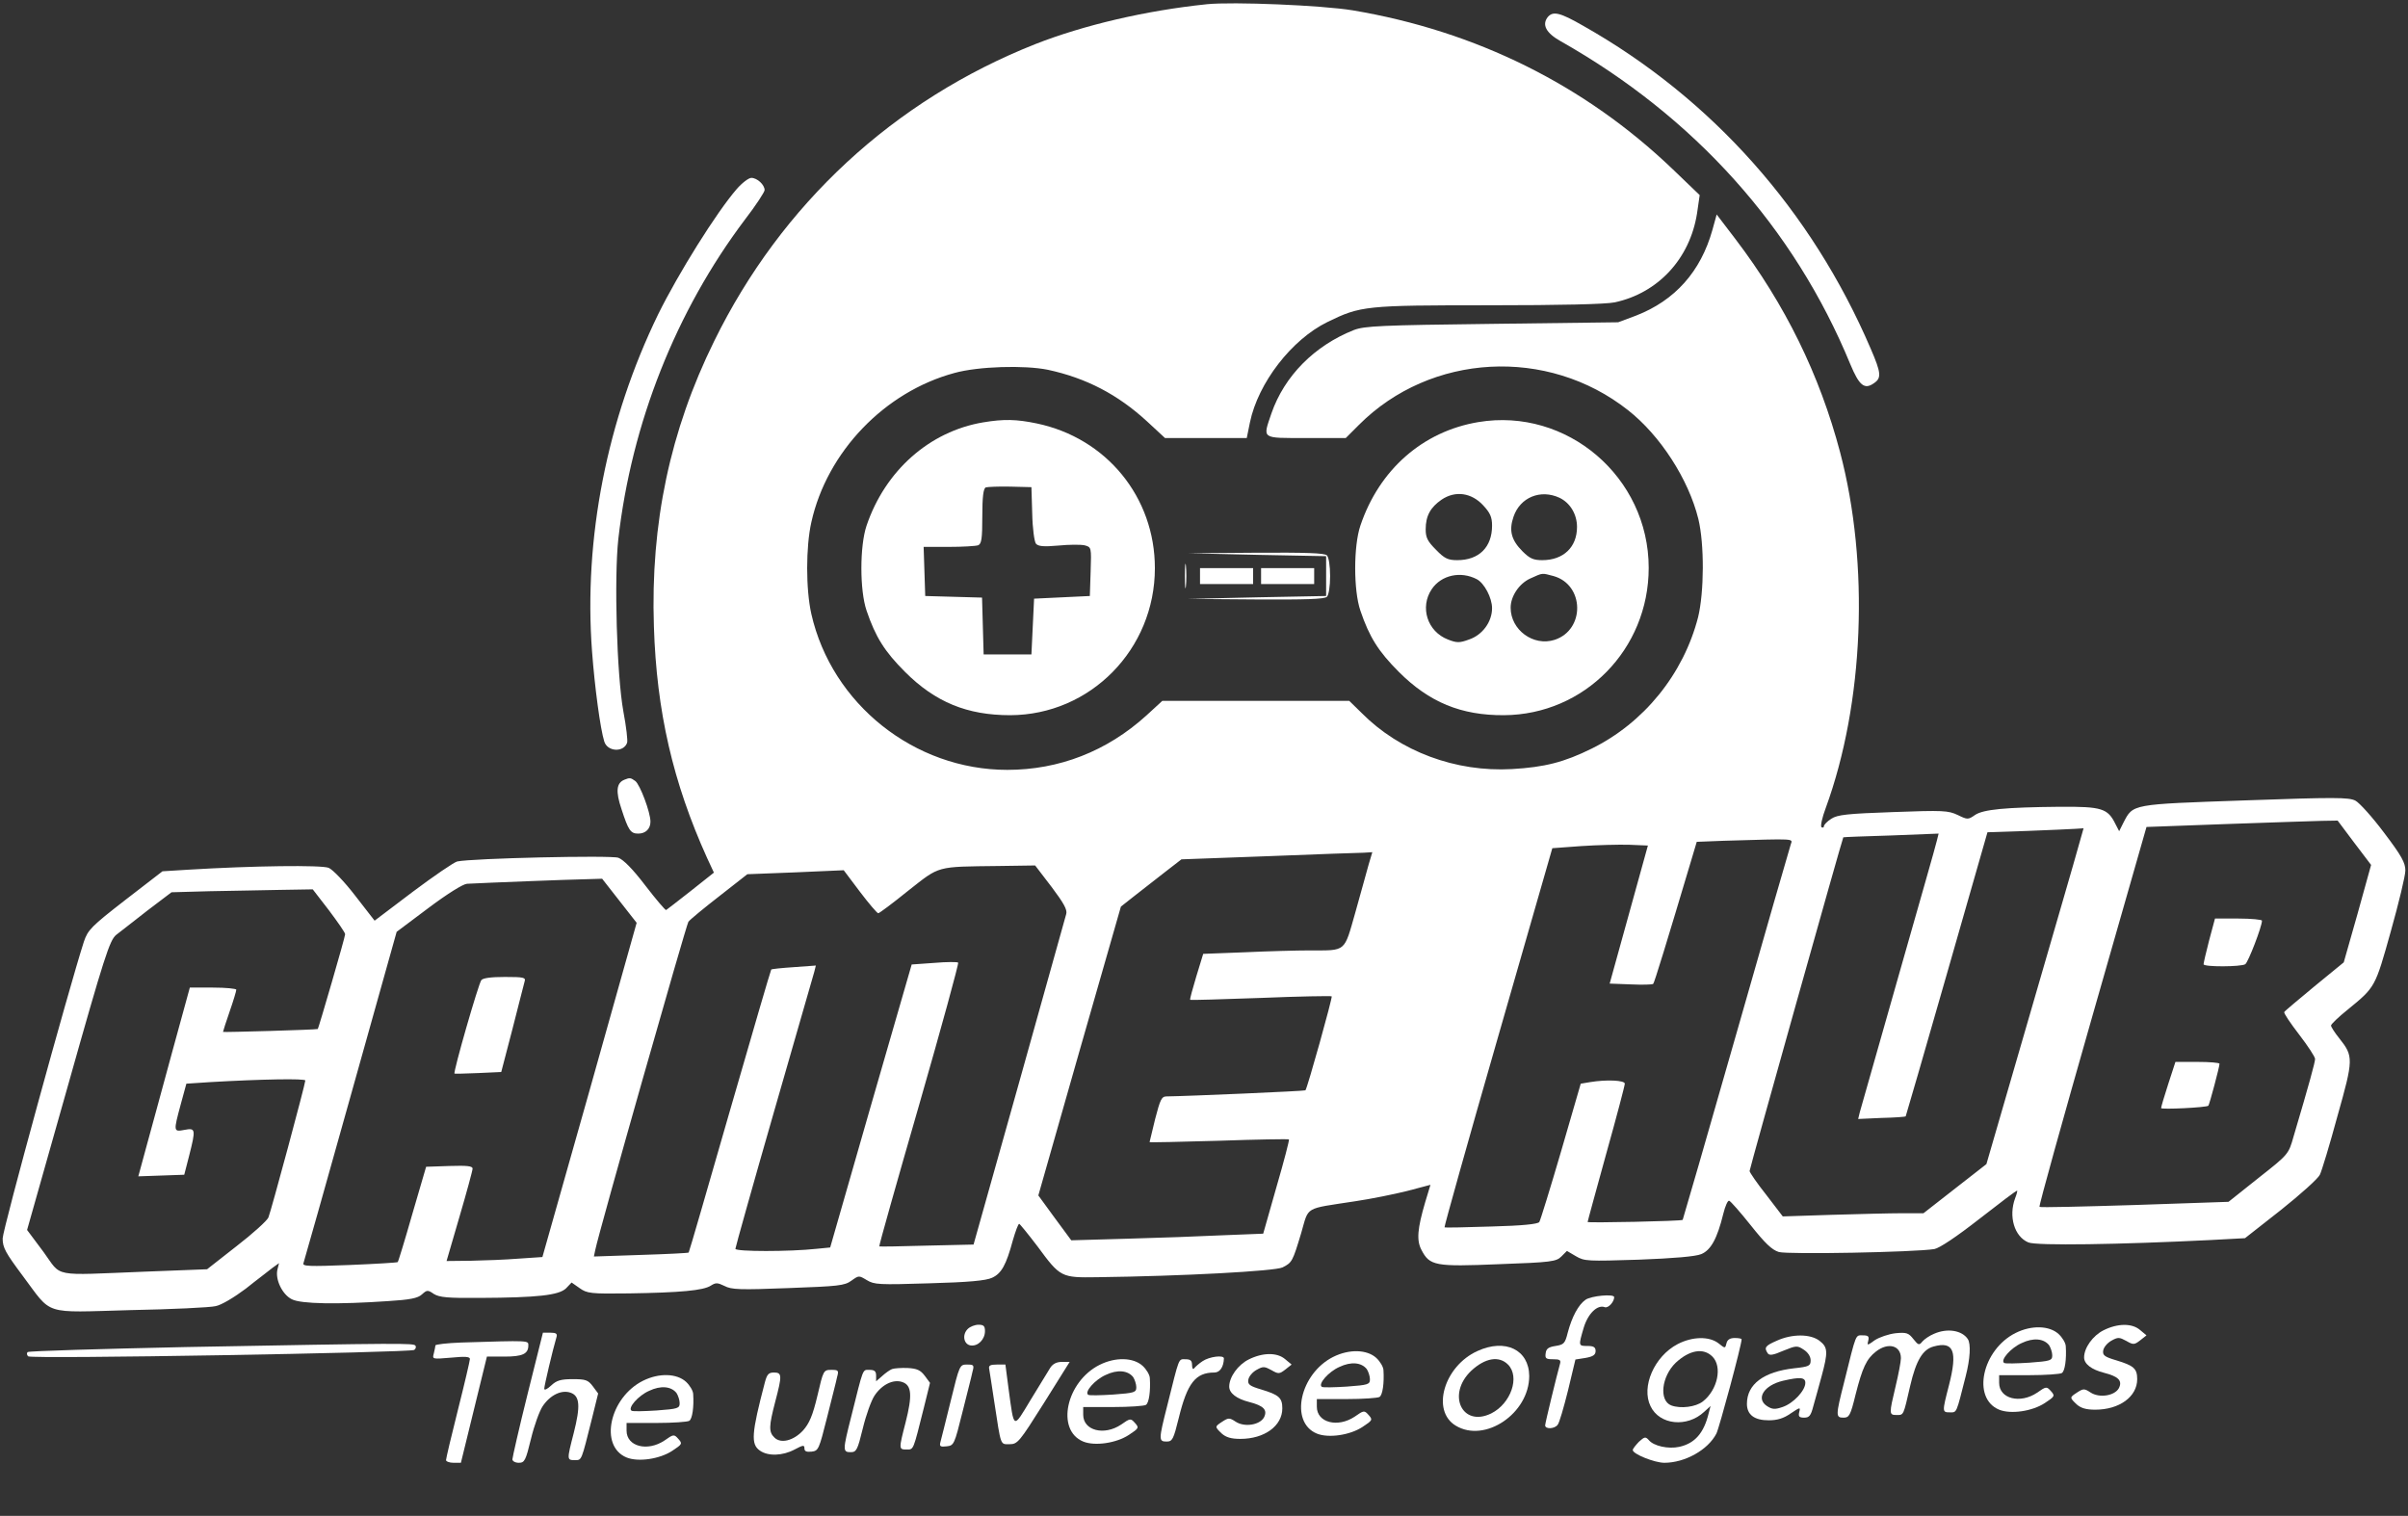 <?xml version="1.0" standalone="no"?>
<!DOCTYPE svg PUBLIC "-//W3C//DTD SVG 20010904//EN"
 "http://www.w3.org/TR/2001/REC-SVG-20010904/DTD/svg10.dtd">
<svg version="1.0" xmlns="http://www.w3.org/2000/svg"
 width="907pt" height="571pt" viewBox="0 0 907 571"
 preserveAspectRatio="xMidYMid meet">

<rect x="0" y="0" width="907" height="571" fill="#333333" stroke="none"/>

<g transform="translate(0,571) scale(0.1,-0.1)"
fill="#ffffff" stroke="none">
<path d="M4545 5694 c-231 -24 -464 -79 -645 -150 -533 -211 -957 -603 -1210
-1119 -166 -337 -240 -686 -227 -1075 10 -320 72 -588 200 -871 l26 -56 -87
-69 c-48 -38 -90 -70 -93 -72 -3 -1 -38 40 -78 92 -48 63 -83 98 -102 105 -29
10 -553 -2 -607 -14 -12 -3 -87 -54 -167 -114 l-144 -109 -73 94 c-40 52 -84
98 -100 105 -27 11 -283 8 -529 -7 l-97 -6 -140 -108 c-129 -100 -141 -113
-156 -157 -57 -177 -306 -1085 -306 -1118 0 -35 11 -54 75 -140 114 -152 72
-139 405 -130 157 3 302 10 322 15 22 4 70 33 114 66 41 33 87 67 100 78 l25
18 -6 -24 c-9 -37 18 -94 54 -112 34 -18 174 -20 363 -7 82 5 112 11 127 25
19 17 22 18 45 2 21 -13 52 -16 173 -15 218 1 298 10 325 36 l21 22 30 -21
c28 -20 41 -22 186 -20 194 3 280 11 308 29 19 12 25 12 52 -1 26 -14 59 -15
240 -8 189 7 212 9 238 28 28 20 28 20 58 2 28 -17 45 -18 235 -12 147 4 214
10 237 21 35 16 53 48 78 141 10 34 20 62 24 62 3 -1 34 -39 69 -85 86 -117
89 -118 225 -116 321 4 671 23 698 37 36 18 38 23 70 129 30 103 9 90 203 120
61 9 149 27 197 39 l87 23 -20 -66 c-29 -99 -33 -143 -14 -179 31 -60 51 -64
291 -54 199 7 217 10 236 29 l21 21 34 -20 c32 -19 45 -19 236 -13 132 5 215
12 236 21 36 15 60 58 83 152 7 29 17 51 22 49 5 -1 42 -43 81 -92 54 -68 80
-93 106 -101 34 -10 512 -1 586 11 20 4 83 46 170 114 77 60 140 108 142 106
1 -1 -2 -14 -8 -29 -25 -68 -3 -144 50 -166 30 -13 344 -8 686 9 l130 7 135
106 c74 59 140 118 147 133 7 14 37 113 66 220 61 216 61 226 7 294 -17 21
-31 43 -31 48 0 5 28 32 63 60 104 85 103 83 162 294 30 107 55 210 55 230 0
29 -14 55 -80 142 -44 59 -93 113 -108 121 -25 13 -78 13 -417 1 -430 -15
-420 -13 -457 -84 l-16 -32 -14 27 c-29 59 -51 66 -209 65 -207 -2 -289 -10
-320 -31 -26 -18 -28 -18 -65 0 -36 17 -55 18 -244 11 -172 -6 -209 -10 -232
-25 -16 -10 -28 -23 -28 -28 0 -5 -4 -7 -9 -4 -5 3 2 36 16 73 144 394 165
918 54 1339 -77 292 -207 557 -394 803 l-71 93 -16 -58 c-44 -157 -141 -266
-288 -323 l-67 -25 -475 -6 c-420 -5 -480 -8 -520 -23 -149 -59 -262 -173
-311 -314 -33 -98 -41 -93 131 -93 l149 0 50 50 c270 270 710 294 1013 55 121
-95 228 -260 265 -410 23 -95 22 -276 -1 -370 -55 -214 -204 -398 -401 -495
-103 -51 -177 -70 -300 -77 -212 -12 -422 66 -566 211 l-47 46 -352 0 -352 0
-61 -56 c-148 -134 -328 -204 -523 -204 -350 0 -661 248 -738 587 -21 93 -21
253 0 346 59 265 276 491 539 562 90 25 264 30 352 12 144 -31 263 -93 373
-194 l68 -63 154 0 154 0 12 59 c31 149 157 312 292 378 125 61 142 63 607 63
274 0 441 4 475 11 163 35 283 164 310 335 l10 69 -101 97 c-332 318 -742 521
-1206 599 -116 19 -450 33 -550 23z m4323 -3159 l63 -83 -51 -184 -52 -183
-110 -90 c-60 -50 -112 -93 -114 -97 -3 -4 23 -42 56 -85 33 -43 60 -84 60
-92 0 -12 -22 -93 -81 -292 -19 -67 -19 -67 -132 -156 l-113 -90 -353 -12
c-194 -6 -356 -10 -359 -7 -3 3 87 326 199 718 l204 713 300 11 c165 6 327 11
360 12 l60 1 63 -84z m-1039 -12 c-10 -38 -93 -322 -183 -633 l-164 -565 -118
-92 -119 -93 -80 0 c-44 0 -163 -3 -265 -6 l-185 -6 -62 81 c-35 44 -63 85
-63 90 0 8 350 1255 353 1257 1 1 82 4 181 7 l178 7 -7 -28 c-3 -15 -69 -245
-145 -512 -76 -267 -141 -496 -145 -510 l-6 -25 88 4 c48 1 89 4 91 6 1 1 71
243 155 536 l153 534 149 5 c83 3 164 7 182 8 l31 2 -19 -67z m-1084 6 c-4
-12 -97 -334 -206 -717 -109 -382 -200 -696 -201 -697 -6 -5 -358 -12 -358 -8
0 3 32 119 70 257 39 139 70 257 70 264 0 13 -69 16 -130 6 l-36 -6 -74 -255
c-41 -140 -78 -260 -82 -266 -5 -8 -65 -14 -180 -17 -95 -3 -175 -5 -177 -3
-2 1 88 323 201 715 l205 713 109 8 c60 4 141 6 180 5 l71 -3 -72 -260 -72
-260 80 -3 c44 -2 81 -1 84 2 4 3 50 153 144 468 l20 67 102 4 c277 8 259 9
252 -14z m-1590 -76 c-7 -27 -30 -107 -50 -180 -43 -151 -33 -143 -170 -143
-49 0 -160 -3 -246 -7 l-157 -6 -26 -85 c-14 -47 -25 -86 -23 -88 1 -2 121 2
266 7 145 6 265 8 267 6 4 -3 -92 -347 -99 -354 -3 -3 -443 -22 -523 -23 -19
0 -24 -12 -43 -85 -11 -46 -21 -86 -21 -87 0 -2 117 1 261 5 143 5 262 7 264
5 2 -2 -19 -83 -47 -179 l-50 -176 -152 -6 c-83 -4 -245 -10 -361 -13 l-210
-6 -62 84 -62 85 155 544 156 544 52 41 c28 22 79 62 114 89 l62 48 328 12
c180 7 341 13 359 13 l32 2 -14 -47z m-1194 -84 c45 -60 60 -86 55 -102 -3
-12 -83 -297 -177 -633 l-172 -612 -176 -4 c-97 -3 -177 -4 -179 -3 -2 2 66
242 150 533 84 292 150 533 147 536 -3 3 -43 3 -90 -1 l-85 -6 -154 -533 -153
-533 -51 -5 c-101 -11 -306 -11 -306 0 0 5 65 237 145 515 80 277 148 515 152
528 l6 24 -82 -6 c-46 -3 -84 -7 -86 -9 -2 -2 -72 -242 -156 -533 -84 -292
-153 -531 -155 -533 -1 -2 -82 -6 -179 -9 l-178 -6 5 24 c14 70 343 1226 351
1237 6 8 58 51 116 96 l106 83 181 7 182 8 61 -81 c34 -45 65 -81 69 -81 4 0
55 38 113 85 121 95 102 90 341 93 l137 2 62 -81z m-1628 -52 l65 -83 -177
-630 -178 -629 -89 -6 c-49 -4 -130 -7 -180 -8 l-92 -1 49 168 c27 92 49 173
49 180 0 10 -21 12 -87 10 l-88 -3 -52 -178 c-28 -98 -53 -180 -55 -181 -1 -2
-84 -7 -182 -11 -153 -6 -178 -5 -173 7 3 8 83 292 178 631 l173 617 120 90
c72 54 130 90 145 91 77 4 385 16 443 17 l66 2 65 -83z m-1094 -36 c33 -44 61
-84 61 -90 0 -11 -100 -354 -103 -357 -4 -3 -357 -13 -357 -11 0 2 11 37 25
77 14 40 25 77 25 82 0 4 -39 8 -88 8 l-87 0 -69 -252 c-38 -139 -81 -299 -97
-356 l-28 -103 87 3 86 3 18 70 c26 102 25 107 -17 99 -42 -8 -42 -7 -14 97
l21 77 91 6 c191 11 357 14 357 6 0 -13 -129 -492 -139 -516 -5 -12 -59 -61
-120 -108 l-111 -87 -233 -9 c-358 -14 -312 -23 -383 74 l-62 83 154 544 c138
490 157 546 181 567 16 12 69 54 118 92 l91 69 144 4 c80 1 200 4 266 5 l122
2 61 -79z"/>
<path d="M8321 2168 c-12 -46 -21 -86 -21 -90 0 -11 142 -10 157 0 11 7 63
142 63 164 0 4 -40 8 -88 8 l-89 0 -22 -82z"/>
<path d="M8167 1627 c-15 -46 -27 -87 -27 -91 0 -6 170 2 178 9 4 4 42 146 42
158 0 4 -37 7 -83 7 l-83 0 -27 -83z"/>
<path d="M1813 2018 c-11 -14 -107 -348 -101 -352 1 -1 42 0 89 2 l87 4 42
161 c22 89 44 170 46 180 5 15 -3 17 -74 17 -52 0 -83 -4 -89 -12z"/>
<path d="M5830 5646 c-23 -29 -7 -60 48 -91 504 -285 879 -702 1091 -1216 34
-82 54 -98 90 -72 28 19 27 38 -13 130 -223 520 -598 942 -1083 1216 -87 50
-113 56 -133 33z"/>
<path d="M2775 4998 c-77 -89 -220 -318 -296 -472 -193 -397 -281 -845 -249
-1270 10 -134 31 -291 46 -339 12 -39 73 -42 86 -5 3 7 -3 60 -14 118 -25 138
-35 503 -19 650 50 436 217 858 477 1203 41 53 74 104 74 111 0 20 -28 46 -50
46 -10 0 -35 -19 -55 -42z"/>
<path d="M3703 4119 c-202 -34 -369 -182 -439 -389 -26 -77 -26 -244 0 -320
34 -100 68 -154 145 -231 114 -114 234 -163 396 -163 302 1 545 248 545 554 0
267 -182 490 -445 545 -77 16 -124 17 -202 4z m185 -343 c1 -56 8 -106 14
-114 9 -10 28 -12 85 -7 40 4 84 4 98 1 26 -7 26 -7 23 -99 l-3 -92 -105 -5
-105 -5 -5 -105 -5 -105 -90 0 -90 0 -3 107 -3 107 -107 3 -107 3 -3 93 -3 92
95 0 c52 0 101 3 110 6 13 5 16 24 16 109 0 73 4 105 13 109 6 2 48 4 92 3
l80 -2 3 -99z"/>
<path d="M5568 4120 c-209 -35 -373 -179 -444 -390 -26 -77 -26 -244 0 -320
34 -100 68 -154 145 -231 114 -114 234 -164 396 -163 303 2 545 248 545 555 0
342 -308 605 -642 549z m19 -314 c26 -28 33 -44 33 -76 0 -81 -49 -130 -131
-130 -35 0 -48 6 -80 39 -32 32 -39 46 -39 77 0 51 18 83 60 112 52 35 113 26
157 -22z m287 29 c40 -19 66 -62 66 -110 0 -76 -51 -125 -131 -125 -33 0 -47
6 -74 33 -43 43 -52 79 -34 131 25 73 102 104 173 71z m-311 -307 c28 -15 57
-70 57 -109 0 -51 -36 -101 -87 -118 -35 -13 -46 -13 -79 0 -78 30 -107 122
-61 190 36 53 109 69 170 37z m289 12 c116 -33 119 -202 4 -240 -80 -26 -166
37 -166 121 0 43 32 91 74 110 49 22 42 21 88 9z"/>
<path d="M4735 3620 l260 -5 0 -75 0 -75 -260 -5 -260 -6 256 -2 c187 -1 258
1 267 10 7 7 12 40 12 78 0 38 -5 71 -12 78 -9 9 -80 11 -267 10 l-256 -2 260
-6z"/>
<path d="M4463 3540 c0 -41 2 -58 4 -37 2 20 2 54 0 75 -2 20 -4 3 -4 -38z"/>
<path d="M4520 3540 l0 -30 100 0 100 0 0 30 0 30 -100 0 -100 0 0 -30z"/>
<path d="M4750 3540 l0 -30 100 0 100 0 0 30 0 30 -100 0 -100 0 0 -30z"/>
<path d="M2352 2773 c-30 -12 -34 -43 -11 -111 26 -80 34 -92 63 -92 28 0 46
18 46 45 0 35 -39 139 -57 153 -18 13 -21 13 -41 5z"/>
<path d="M5972 814 c-27 -19 -51 -64 -67 -124 -10 -41 -15 -45 -46 -50 -26 -4
-35 -10 -37 -27 -3 -20 1 -23 28 -23 25 0 30 -3 26 -17 -12 -43 -56 -223 -56
-232 0 -15 35 -14 47 2 6 6 23 65 39 129 l28 117 38 6 c29 5 38 12 38 26 0 14
-7 19 -30 19 -35 0 -35 0 -15 68 16 54 52 89 80 78 13 -4 35 20 35 38 0 13
-87 5 -108 -10z"/>
<path d="M3645 704 c-22 -22 -15 -58 11 -62 28 -4 54 23 54 54 0 19 -5 24 -24
24 -14 0 -32 -7 -41 -16z"/>
<path d="M7923 699 c-40 -20 -73 -66 -73 -102 0 -25 28 -46 75 -58 55 -14 70
-30 56 -58 -16 -29 -74 -38 -107 -16 -23 15 -27 15 -50 0 -29 -19 -29 -19 -2
-45 16 -14 35 -20 70 -20 91 0 158 49 158 115 0 40 -13 51 -79 71 -44 13 -52
19 -49 37 2 12 15 28 31 37 25 14 30 13 56 -1 26 -15 30 -15 52 2 l24 19 -24
20 c-30 26 -84 26 -138 -1z"/>
<path d="M7592 689 c-126 -63 -166 -246 -62 -289 44 -18 125 -6 172 25 38 25
39 27 23 45 -16 18 -18 18 -52 -6 -64 -43 -143 -23 -143 37 l0 29 113 0 c61 0
117 4 123 8 12 7 18 53 15 100 0 13 -13 34 -27 47 -35 32 -102 34 -162 4z
m126 -46 c6 -9 12 -27 12 -38 0 -20 -6 -22 -87 -28 -47 -3 -90 -4 -94 -1 -16
10 25 57 66 75 44 21 83 17 103 -8z"/>
<path d="M7285 686 c-17 -7 -36 -20 -44 -29 -12 -15 -15 -15 -34 9 -18 23 -26
26 -67 22 -26 -3 -61 -15 -78 -26 -29 -21 -30 -21 -25 -2 4 16 0 20 -20 20
-29 0 -24 12 -71 -177 -32 -126 -32 -133 -2 -133 21 0 26 8 45 86 26 102 41
135 77 163 46 36 94 23 94 -25 0 -13 -9 -60 -20 -106 -25 -105 -25 -108 4
-108 27 0 25 -3 51 110 22 95 47 137 88 148 76 21 91 -17 58 -146 -26 -101
-26 -102 4 -102 26 0 23 -6 59 136 17 66 20 122 8 140 -22 33 -77 42 -127 20z"/>
<path d="M1987 458 c-32 -128 -57 -239 -57 -245 0 -7 11 -13 24 -13 22 0 26 8
46 90 12 50 32 105 44 123 28 42 71 63 105 51 35 -12 38 -50 12 -152 -26 -101
-26 -102 4 -102 27 0 24 -5 65 158 l23 93 -20 27 c-18 24 -27 27 -76 27 -45 0
-61 -5 -81 -24 -15 -14 -26 -19 -26 -12 0 11 32 147 46 194 4 13 -1 17 -23 17
l-28 0 -58 -232z"/>
<path d="M6693 660 c-44 -19 -49 -26 -35 -47 6 -10 20 -8 59 9 49 20 53 20 77
4 16 -10 26 -26 26 -40 0 -21 -6 -24 -62 -30 -115 -13 -178 -60 -178 -134 0
-41 28 -62 82 -62 32 0 56 7 83 26 36 24 37 24 32 5 -4 -17 0 -21 19 -21 19 0
25 8 34 43 7 23 20 73 31 112 25 92 24 110 -7 134 -34 27 -104 27 -161 1z
m107 -159 c0 -29 -46 -78 -86 -91 -29 -10 -39 -9 -59 4 -42 28 -11 78 61 95
65 15 84 13 84 -8z"/>
<path d="M6319 647 c-88 -46 -138 -161 -102 -234 34 -71 138 -81 202 -21 l24
22 -7 -27 c-18 -75 -52 -114 -111 -127 -41 -9 -97 3 -115 26 -12 13 -16 12
-37 -7 -12 -13 -23 -26 -23 -31 0 -15 82 -48 119 -48 77 0 164 48 196 110 11
22 95 334 95 355 0 3 -12 5 -26 5 -17 0 -28 -6 -31 -20 -5 -20 -5 -20 -30 0
-35 27 -98 26 -154 -3z m131 -47 c38 -38 20 -125 -36 -169 -27 -21 -84 -28
-119 -15 -47 18 -37 109 17 161 52 48 104 57 138 23z"/>
<path d="M1738 653 c-54 -2 -98 -7 -98 -11 0 -4 -3 -17 -6 -30 -6 -22 -6 -22
65 -16 52 5 71 4 71 -5 0 -6 -20 -92 -45 -191 -25 -99 -45 -184 -45 -190 0 -5
13 -10 28 -10 l28 0 49 200 49 200 66 0 c68 0 90 10 90 42 0 19 6 19 -252 11z"/>
<path d="M703 636 c-325 -7 -595 -15 -599 -19 -4 -4 -3 -11 2 -16 10 -11 1437
14 1454 24 6 4 8 11 5 16 -7 10 -47 10 -862 -5z"/>
<path d="M5565 621 c-126 -57 -175 -225 -82 -281 110 -67 277 46 277 187 -1
99 -90 142 -195 94z m115 -51 c46 -46 11 -147 -63 -184 -110 -54 -169 72 -75
161 52 48 104 57 138 23z"/>
<path d="M5022 599 c-126 -63 -166 -246 -62 -289 44 -18 125 -6 172 25 38 25
39 27 23 45 -16 18 -18 18 -52 -6 -64 -43 -143 -23 -143 37 l0 29 113 0 c61 0
117 4 123 8 12 7 18 53 15 100 0 13 -13 34 -27 47 -35 32 -102 34 -162 4z
m126 -46 c6 -9 12 -27 12 -38 0 -20 -6 -22 -87 -28 -47 -3 -90 -4 -94 -1 -16
10 25 57 66 75 44 21 83 17 103 -8z"/>
<path d="M4703 589 c-40 -20 -73 -66 -73 -102 0 -25 28 -46 75 -58 55 -14 70
-30 56 -58 -16 -29 -74 -38 -107 -16 -23 15 -27 15 -50 0 -29 -19 -29 -19 -2
-45 16 -14 35 -20 70 -20 91 0 158 49 158 115 0 40 -13 51 -79 71 -44 13 -52
19 -49 37 2 12 15 28 31 37 25 14 30 13 56 -1 26 -15 30 -15 52 2 l24 19 -24
20 c-30 26 -84 26 -138 -1z"/>
<path d="M4530 583 c-14 -9 -28 -22 -32 -27 -4 -6 -8 -1 -8 12 0 17 -6 22 -25
22 -27 0 -22 11 -69 -177 -32 -126 -32 -133 -2 -133 22 0 26 8 46 89 32 131
63 171 134 171 21 0 35 21 36 53 0 14 -55 7 -80 -10z"/>
<path d="M4142 569 c-126 -63 -166 -246 -62 -289 44 -18 125 -6 172 25 38 25
39 27 23 45 -16 18 -18 18 -52 -6 -64 -43 -143 -23 -143 37 l0 29 113 0 c61 0
117 4 123 8 12 7 18 53 15 100 0 13 -13 34 -27 47 -35 32 -102 34 -162 4z
m126 -46 c6 -9 12 -27 12 -38 0 -20 -6 -22 -87 -28 -47 -3 -90 -4 -94 -1 -16
10 25 57 66 75 44 21 83 17 103 -8z"/>
<path d="M3956 558 c-8 -13 -41 -67 -74 -121 -67 -111 -62 -113 -83 41 l-12
92 -32 0 c-26 0 -32 -4 -29 -17 2 -10 10 -65 19 -123 26 -170 22 -160 58 -160
30 0 37 9 129 155 l97 155 -29 0 c-20 0 -34 -7 -44 -22z"/>
<path d="M3581 433 c-19 -76 -36 -146 -39 -156 -4 -15 0 -18 24 -15 27 3 29 7
59 128 17 69 35 137 38 153 7 25 5 27 -21 27 -27 0 -28 -2 -61 -137z"/>
<path d="M3360 553 c-8 -3 -25 -15 -37 -26 l-23 -20 0 21 c0 17 -6 22 -25 22
-27 0 -22 11 -69 -177 -32 -126 -32 -133 -2 -133 22 0 26 8 46 90 12 50 32
105 44 123 28 42 71 63 105 51 35 -12 38 -50 12 -152 -26 -101 -26 -102 4
-102 27 0 24 -5 65 158 l23 93 -20 27 c-16 21 -29 27 -64 29 -24 1 -51 -1 -59
-4z"/>
<path d="M3079 453 c-18 -76 -31 -105 -54 -131 -36 -39 -84 -51 -108 -27 -22
21 -21 43 3 135 26 99 26 110 -5 110 -20 0 -26 -7 -34 -37 -51 -194 -53 -233
-19 -257 31 -22 86 -20 131 4 32 17 37 18 37 4 0 -11 8 -14 27 -12 26 3 28 9
58 128 17 69 35 137 38 153 7 25 5 27 -22 27 -29 0 -30 -2 -52 -97z"/>
<path d="M2422 509 c-126 -63 -166 -246 -62 -289 44 -18 125 -6 172 25 38 25
39 27 23 45 -16 18 -18 18 -52 -6 -64 -43 -143 -23 -143 37 l0 29 113 0 c61 0
117 4 123 8 12 7 18 53 15 100 0 13 -13 34 -27 47 -35 32 -102 34 -162 4z
m126 -46 c6 -9 12 -27 12 -38 0 -20 -6 -22 -87 -28 -47 -3 -90 -4 -94 -1 -16
10 25 57 66 75 44 21 83 17 103 -8z"/>
</g>
</svg>
